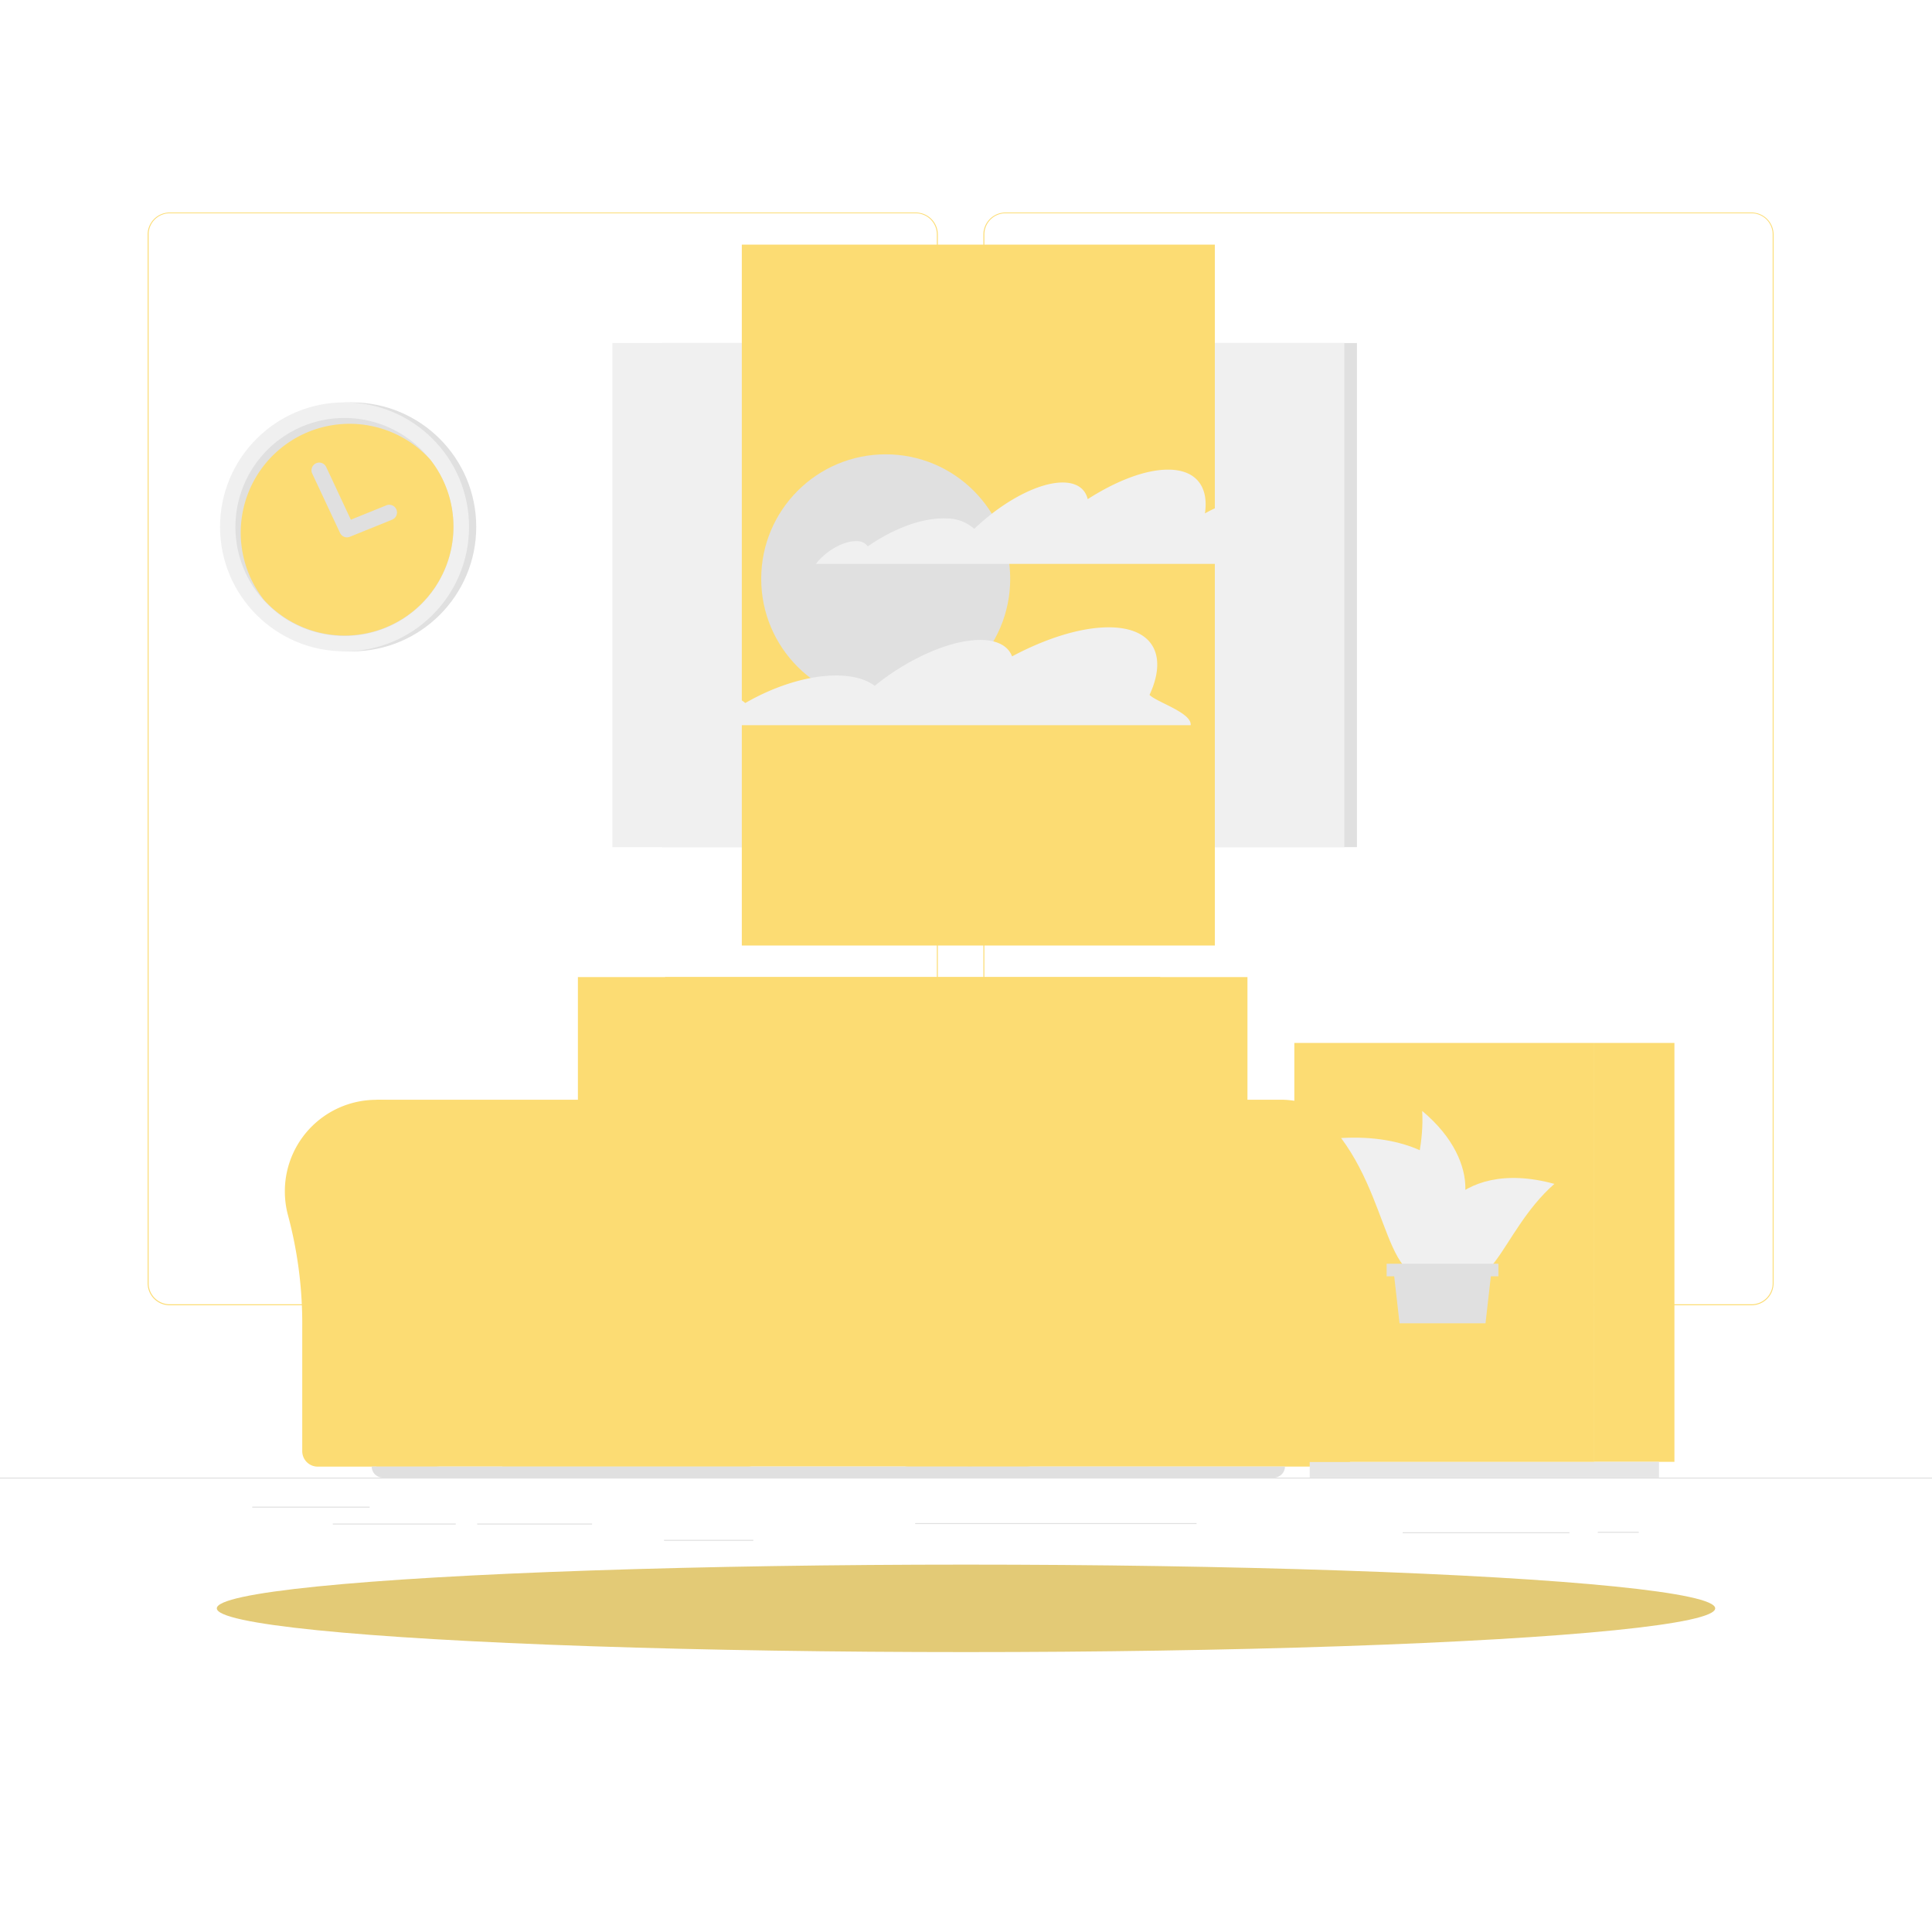 <svg xmlns="http://www.w3.org/2000/svg" xmlns:xlink="http://www.w3.org/1999/xlink"
    xmlns:svgjs="http://svgjs.com/svgjs" class="animated" id="freepik_stories-image-folder"
    viewBox="0 0 500 500" version="1.1">
    <style>svg#freepik_stories-image-folder:not(.animated) .animable {opacity:
        0;}svg#freepik_stories-image-folder.animated #freepik--background-complete--inject-99
        {animation: 1s 1 forwards ease-in zoomIn;animation-delay:
        0s;}svg#freepik_stories-image-folder.animated #freepik--Shadow--inject-99 {animation: 1s 1
        forwards ease-in slideUp;animation-delay: 0s;}svg#freepik_stories-image-folder.animated
        #freepik--Character--inject-99 {animation: 1s 1 forwards ease-in slideLeft,1.5s Infinite
        linear floating;animation-delay: 0.1s,1.1s;opacity: 0} @keyframes zoomIn { 0% { opacity: 0;
        transform: scale(0.5); } 100% { opacity: 1; transform: scale(1); } } @keyframes slideUp { 0%
        { opacity: 0; transform: translateY(30px); } 100% { opacity: 1; transform: inherit; } }
        @keyframes slideLeft { 0% { opacity: 0; transform: translateX(-30px); } 100% { opacity: 1;
        transform: translateX(0); } } @keyframes floating { 0% { opacity: 1; transform:
        translateY(0px); } 50% { transform: translateY(-10px); } 100% { opacity: 1; transform:
        translateY(0px); } } </style>
    <g id="freepik--background-complete--inject-99" class="animable animator-active"
        style="transform-origin: 250px 226.88px;">
        <rect y="382.4" width="500" height="0.25"
            style="fill: rgb(224, 224, 224); transform-origin: 250px 382.525px;" id="el0k5op84mh9em"
            class="animable" />
        <rect x="413.5" y="396.43" width="10.61" height="0.25"
            style="fill: rgb(224, 224, 224); transform-origin: 418.805px 396.555px;"
            id="el5srblmetr55" class="animable" />
        <rect x="363.01" y="396.55" width="43.15" height="0.25"
            style="fill: rgb(224, 224, 224); transform-origin: 384.585px 396.675px;"
            id="eld21kd96woub" class="animable" />
        <rect x="236.85" y="394.17" width="72.82" height="0.25"
            style="fill: rgb(224, 224, 224); transform-origin: 273.26px 394.295px;"
            id="el6a01mecdrdt" class="animable" />
        <rect x="171.85" y="398.51" width="23.11" height="0.25"
            style="fill: rgb(224, 224, 224); transform-origin: 183.405px 398.635px;"
            id="el3r27i8d74o2" class="animable" />
        <rect x="86.13" y="394.29" width="31.82" height="0.25"
            style="fill: rgb(224, 224, 224); transform-origin: 102.04px 394.415px;"
            id="el4zc7rfochib" class="animable" />
        <rect x="123.5" y="394.29" width="29.74" height="0.25"
            style="fill: rgb(224, 224, 224); transform-origin: 138.37px 394.415px;"
            id="el6lm5qwrfzca" class="animable" />
        <rect x="65.29" y="389.92" width="30.37" height="0.25"
            style="fill: rgb(224, 224, 224); transform-origin: 80.475px 390.045px;"
            id="eli13i44mbogk" class="animable" />
        <path
            d="M237,337.8H43.91a5.71,5.71,0,0,1-5.7-5.71V60.66A5.71,5.71,0,0,1,43.91,55H237a5.71,5.71,0,0,1,5.71,5.71V332.09A5.71,5.71,0,0,1,237,337.8ZM43.91,55.2a5.46,5.46,0,0,0-5.45,5.46V332.09a5.46,5.46,0,0,0,5.45,5.46H237a5.47,5.47,0,0,0,5.46-5.46V60.66A5.47,5.47,0,0,0,237,55.2Z"
            style="fill: rgb(252, 220, 115);transform-origin: 140.46px 196.4px;" id="ellw5c3m4tpo"
            class="animable" />
        <path
            d="M453.31,337.8H260.21a5.72,5.72,0,0,1-5.71-5.71V60.66A5.72,5.72,0,0,1,260.21,55h193.1A5.71,5.71,0,0,1,459,60.66V332.09A5.71,5.71,0,0,1,453.31,337.8ZM260.21,55.2a5.47,5.47,0,0,0-5.46,5.46V332.09a5.47,5.47,0,0,0,5.46,5.46h193.1a5.47,5.47,0,0,0,5.46-5.46V60.66a5.47,5.47,0,0,0-5.46-5.46Z"
            style="fill: rgb(252, 220, 115);transform-origin: 356.75px 196.4px;" id="elujqxvvkwux"
            class="animable" />
        <path
            d="M178.33,284.61h0c.55,0,1.1,0,1.66.05a23.68,23.68,0,0,1,21.2,29.77,118.6,118.6,0,0,0-3.71,30.84v30.28a4,4,0,0,1-4,4H97.39V284.61Z"
            style="fill: rgb(252, 220, 115);transform-origin: 149.696px 332.08px;"
            id="elimixvrpvlwh" class="animable" />
        <path
            d="M73.72,308.28a23.67,23.67,0,1,1,46.53,6.16,118.6,118.6,0,0,0-3.71,30.84v30.28a4,4,0,0,1-4,4H82.22a4,4,0,0,1-4-4V343.5a108.19,108.19,0,0,0-3.66-28.89A23.65,23.65,0,0,1,73.72,308.28Z"
            style="fill: rgb(252, 220, 115);transform-origin: 97.39px 332.095px;"
            id="el8opcd3dqt28" class="animable" />
        <g id="eld1uikhckse5">
            <rect x="130.01" y="321.9" width="121.53" height="57.63"
                style="fill: rgb(252, 220, 115);transform-origin: 190.775px 350.715px;transform: rotate(180deg);"
                class="animable" />
        </g>
        <g id="elul9f382soyq">
            <path
                d="M172.11,252.86H322.84a0,0,0,0,1,0,0V317a17.92,17.92,0,0,1-17.92,17.92H190A17.92,17.92,0,0,1,172.11,317V252.86A0,0,0,0,1,172.11,252.86Z"
                style="fill: rgb(252, 220, 115);transform-origin: 247.475px 293.89px;transform: rotate(180deg);"
                class="animable" />
        </g>
        <g id="eluog8ok2llsa">
            <path
                d="M149.56,252.86H300.28a0,0,0,0,1,0,0v65a17.05,17.05,0,0,1-17.05,17.05H166.61a17.05,17.05,0,0,1-17.05-17.05v-65A0,0,0,0,1,149.56,252.86Z"
                style="fill: rgb(252, 220, 115);transform-origin: 224.92px 293.885px;transform: rotate(180deg);"
                class="animable" />
        </g>
        <g id="elfxdx0woq3x6">
            <path
                d="M127.47,316.64H242.24a5.2,5.2,0,0,1,5.2,5.2v13.07a5.2,5.2,0,0,1-5.2,5.2H127.47a1.55,1.55,0,0,1-1.55-1.55V318.19A1.55,1.55,0,0,1,127.47,316.64Z"
                style="fill: rgb(252, 220, 115);transform-origin: 186.68px 328.375px;transform: rotate(180deg);"
                class="animable" />
        </g>
        <path
            d="M331.34,284.61h0c.55,0,1.11,0,1.67.05a23.68,23.68,0,0,1,21.2,29.77,118.18,118.18,0,0,0-3.72,30.84v30.28a4,4,0,0,1-4,4H250.41V284.61Z"
            style="fill: rgb(252, 220, 115);transform-origin: 302.716px 332.08px;"
            id="elfbtsz6whjef" class="animable" />
        <path
            d="M226.73,308.28a23.68,23.68,0,0,1,47.3-1.54,23.92,23.92,0,0,1-.76,7.7,118.6,118.6,0,0,0-3.71,30.84v30.28a4,4,0,0,1-4,4H235.23a4,4,0,0,1-4-4V343.5a107.8,107.8,0,0,0-3.67-28.89A23.65,23.65,0,0,1,226.73,308.28Z"
            style="fill: rgb(252, 220, 115);transform-origin: 250.404px 332.149px;"
            id="elzplss61rdi" class="animable" />
        <path d="M99.08,382.41H329.65a2.88,2.88,0,0,0,2.89-2.88H96.2A2.88,2.88,0,0,0,99.08,382.41Z"
            style="fill: rgb(224, 224, 224); transform-origin: 214.37px 380.97px;"
            id="el6422t77tjw8" class="animable" />
        <g id="elvksdx22s4ro">
            <rect x="412.6" y="269.91" width="20.74" height="108.41"
                style="fill: rgb(252, 220, 115);transform-origin: 422.97px 324.115px;transform: rotate(180deg);"
                class="animable" />
        </g>
        <g id="el83w8v0m4abh">
            <rect x="338.95" y="378.32" width="90.4" height="4.07"
                style="fill: rgb(230, 230, 230); transform-origin: 384.15px 380.355px; transform: rotate(180deg);"
                class="animable" />
        </g>
        <rect x="334.97" y="269.91" width="77.62" height="108.41"
            style="fill: rgb(252, 220, 115);transform-origin: 373.78px 324.115px;" id="eld7mjjfy6s1"
            class="animable" />
        <rect x="337.91" y="273.48" width="71.74" height="68.98"
            style="fill: rgb(252, 220, 115);transform-origin: 373.78px 307.97px;" id="elvenaufjzvj"
            class="animable" />
        <rect x="337.91" y="345.39" width="71.74" height="24.86"
            style="fill: rgb(252, 220, 115);transform-origin: 373.78px 357.82px;" id="elvdrah0fahbr"
            class="animable" />
        <rect x="337.91" y="273.48" width="15.13" height="68.98"
            style="fill: rgb(252, 220, 115);transform-origin: 345.475px 307.97px;" id="elmm94cc7nuz"
            class="animable" />
        <rect x="337.91" y="345.39" width="15.13" height="24.86"
            style="fill: rgb(252, 220, 115);transform-origin: 345.475px 357.82px;"
            id="el0qx3n7ofejte" class="animable" />
        <g id="eltxvx9l5n82">
            <rect x="171.34" y="88.78" width="179.84" height="130.46"
                style="fill: rgb(224, 224, 224); transform-origin: 261.26px 154.01px; transform: rotate(180deg);"
                class="animable" />
        </g>
        <g id="ele7a13bcralo">
            <rect x="158.48" y="88.78" width="189.43" height="130.46"
                style="fill: rgb(240, 240, 240); transform-origin: 253.195px 154.01px; transform: rotate(180deg);"
                class="animable" />
        </g>
        <g id="eli3fs9idqp8q">
            <rect x="191.98" y="63.31" width="122.42" height="181.39"
                style="fill: rgb(252, 220, 115);transform-origin: 253.19px 154.005px;transform: rotate(90deg);"
                class="animable" />
        </g>
        <g id="el2qlxj6qgq58">
            <circle cx="229.22" cy="149.8" r="32.22"
                style="fill: rgb(224, 224, 224); transform-origin: 229.22px 149.8px; transform: rotate(-80.87deg);"
                class="animable" />
        </g>
        <path
            d="M176.21,187c2.93-3.7,8.81-6.55,13.16-6.37a4.84,4.84,0,0,1,3.5,1.32c7.94-4.6,17.08-7.42,24.63-7.11,3.84.15,6.82,1.1,8.88,2.65,8.53-6.94,19.4-11.87,27.29-11.87,4.48,0,7.26,1.6,8.25,4.25,8.75-4.66,17.74-7.52,25-7.52,11.56,0,15.31,7.27,10.58,17.49,1.9,1.93,11,4.62,10.64,7.84H175.71C175.87,187.43,176,187.2,176.21,187Z"
            style="fill: rgb(240, 240, 240); transform-origin: 241.93px 175.015px;"
            id="elgbd7yafk0gh" class="animable" />
        <path
            d="M221.8,140.06a3.28,3.28,0,0,1,2.78,1.34c6.74-4.67,14.34-7.54,20.46-7.22a10.58,10.58,0,0,1,7.09,2.69h0c7.32-7,16.46-12,22.88-12,3.66,0,5.84,1.62,6.49,4.31,7.39-4.73,14.87-7.64,20.79-7.64,7.32,0,10.56,4.47,9.55,11.33,3.53-2,7-3.17,9.82-3.17,3.91,0,5.75,2.25,5.43,5.79.34,0,.68,0,1,.05,6,.59,8.26,5.16,5.39,10.39H211.16C213.84,142.46,218.45,139.89,221.8,140.06Z"
            style="fill: rgb(240, 240, 240); transform-origin: 272.938px 133.735px;"
            id="elqxn1ipt5fsn" class="animable" />
        <g id="elp4d68cp1u09">
            <circle cx="91.03" cy="136.35" r="32.22"
                style="fill: rgb(224, 224, 224); transform-origin: 91.03px 136.35px; transform: rotate(-81.3deg);"
                class="animable" />
        </g>
        <g id="el4y8cd1qxdmq">
            <circle cx="89.17" cy="136.35" r="32.22"
                style="fill: rgb(240, 240, 240); transform-origin: 89.17px 136.35px; transform: rotate(-80.87deg);"
                class="animable" />
        </g>
        <path d="M117.35,136.34a28.21,28.21,0,1,1-6.11-17.49l.08.09A28,28,0,0,1,117.35,136.34Z"
            style="fill: rgb(224, 224, 224); transform-origin: 89.14px 136.383px;" id="eli3111g7meo"
            class="animable" />
        <path
            d="M117.35,136.34a28.18,28.18,0,0,1-49,18.95,28.17,28.17,0,0,1,42.92-36.44l.08.09A28,28,0,0,1,117.35,136.34Z"
            style="fill: rgb(252, 220, 115); transform-origin: 89.826px 137.08px;"
            id="elwwn7hi92fv" class="animable" />
        <path
            d="M89.79,139.07A2,2,0,0,1,88,137.92L80.82,122.6a2,2,0,1,1,3.62-1.7l6.36,13.6,9.19-3.72a2,2,0,0,1,1.5,3.71l-10.95,4.43A2,2,0,0,1,89.79,139.07Z"
            style="fill: rgb(224, 224, 224); transform-origin: 91.677px 129.393px;"
            id="el68yea1vl98x" class="animable" />
        <path d="M372.46,316.45c7.46,1,12.08-15.2-4.4-28.94C369,303.42,359.44,314.65,372.46,316.45Z"
            style="fill: rgb(240, 240, 240); transform-origin: 372.395px 302.002px;"
            id="elboemfpkcok" class="animable" />
        <path
            d="M377.16,326.7c10.83-7.59,3.42-34.1-30.08-32.18C361.57,314,358.29,339.93,377.16,326.7Z"
            style="fill: rgb(240, 240, 240); transform-origin: 364.437px 312.367px;"
            id="el3w2lmjq6qoa" class="animable" />
        <path
            d="M373.34,326.52c-7.19-7.75,3.05-27.25,28.93-20.13C387.66,319.23,385.89,340,373.34,326.52Z"
            style="fill: rgb(240, 240, 240); transform-origin: 386.685px 317.876px;"
            id="els9lurlaju4b" class="animable" />
        <polygon points="362.2 342.46 384.45 342.46 386.13 327.67 360.52 327.67 362.2 342.46"
            style="fill: rgb(224, 224, 224); transform-origin: 373.325px 335.065px;"
            id="el5peamot5q3u" class="animable" />
        <g id="elbzh18k42vg">
            <rect x="358.86" y="327.05" width="28.92" height="3.26"
                style="fill: rgb(224, 224, 224); transform-origin: 373.32px 328.68px; transform: rotate(180deg);"
                class="animable" />
        </g>
    </g>
    <g id="freepik--Shadow--inject-99" class="animable" style="transform-origin: 250px 416.24px;">
        <ellipse cx="250" cy="416.24" rx="193.89" ry="11.32"
            style="/* fill: rgb(245, 245, 245); */fill: rgb(227, 202, 118);transform-origin: 250px 416.24px;"
            id="elrrx6k2zm1n" class="animable" />
    </g>
    <g id="freepik--Character--inject-99" class="animable"
        style="transform-origin: 242.027px 260.247px;">
        <g id="el3jqhmerjoxu">
            <rect x="384.32" y="390.06" width="7.68" height="17.09"
                style="fill: rgb(228, 137, 123); transform-origin: 388.16px 398.605px; transform: rotate(-21.161deg);"
                class="animable" />
        </g>
        <polygon points="419.55 408.55 412.02 408.55 409.25 391.12 416.78 391.12 419.55 408.55"
            style="fill: rgb(228, 137, 123); transform-origin: 414.4px 399.835px;" id="ellwop3md62t"
            class="animable" />
        <path
            d="M411.53,407.68H420a.61.61,0,0,1,.61.51l1.1,6.7a1.17,1.17,0,0,1-1.18,1.33c-2.95-.05-4.38-.22-8.1-.22-2.29,0-9.2.24-12.36.24s-3.39-3.13-2.08-3.41c5.87-1.27,10.35-3,12.3-4.69A2,2,0,0,1,411.53,407.68Z"
            style="fill: rgb(38, 50, 56); transform-origin: 409.48px 411.96px;" id="elbt0s89p492"
            class="animable" />
        <path
            d="M386.47,405l8-2.33a.61.61,0,0,1,.74.31l3,6a1.14,1.14,0,0,1-.75,1.59c-2.9.79-4.86,1.29-8.49,2.35-2.52.73-5.07,1.92-7.56,2.71-1.71.55-5.75.57-7.84.57-3.09,0-3.78-3.26-2.46-3.41,3.35-.38,3.81-.2,5.66-1.13a25.82,25.82,0,0,0,8.07-5.58A3.83,3.83,0,0,1,386.47,405Z"
            style="fill: rgb(38, 50, 56); transform-origin: 384.396px 409.419px;" id="el1jcov1v06vz"
            class="animable" />
        <path
            d="M375.3,164.77c-.62,1.57-1.21,2.94-1.88,4.38s-1.34,2.82-2.05,4.21a85.08,85.08,0,0,1-4.77,8.2,48.22,48.22,0,0,1-6.28,7.81,24,24,0,0,1-4.46,3.55A13.86,13.86,0,0,1,349.1,195a10.44,10.44,0,0,1-2-.14,14,14,0,0,1-1.71-.39,19.19,19.19,0,0,1-2.78-1.09,36.48,36.48,0,0,1-4.43-2.63,72.26,72.26,0,0,1-7.4-5.9,126.6,126.6,0,0,1-12.66-13.25L322,167.7c4.59,3.62,9.3,7.24,14,10.54a83.93,83.93,0,0,0,7.1,4.52,25.61,25.61,0,0,0,3.43,1.63,4.44,4.44,0,0,0,2.09.47,4.81,4.81,0,0,0,1.58-.81,15.77,15.77,0,0,0,2.38-2.17,43.48,43.48,0,0,0,4.6-6.34c1.44-2.34,2.79-4.81,4.07-7.33.64-1.26,1.26-2.54,1.86-3.82s1.21-2.63,1.72-3.81Z"
            style="fill: rgb(228, 137, 123); transform-origin: 346.71px 177.792px;"
            id="el0htvxm2r5wkw" class="animable" />
        <path d="M323.07,170.11,322,164.18l-7.63,4.68s2.41,3.74,4.95,3.8Z"
            style="fill: rgb(228, 137, 123); transform-origin: 318.72px 168.42px;"
            id="el3q3l8d16ygr" class="animable" />
        <polygon points="318.44 160.61 312.48 164.66 314.36 168.86 321.99 164.18 318.44 160.61"
            style="fill: rgb(228, 137, 123); transform-origin: 317.235px 164.735px;"
            id="eljai3or8o52f" class="animable" />
        <path
            d="M378.8,157.11c1.84,6.84-8.18,20.58-8.18,20.58l-13.16-7.38s2.45-5.65,5.46-11.4C367.77,149.62,376.69,149.31,378.8,157.11Z"
            style="fill: rgb(255, 193, 0); transform-origin: 368.243px 164.633px;"
            id="elwc41pip1z8h" class="animable" />
        <g id="elujm3vnjg0p">
            <path
                d="M378.8,157.11c1.84,6.84-8.18,20.58-8.18,20.58l-13.16-7.38s2.45-5.65,5.46-11.4C367.77,149.62,376.69,149.31,378.8,157.11Z"
                style="fill: rgb(250, 250, 250); opacity: 0.6; transform-origin: 368.243px 164.633px;"
                class="animable" />
        </g>
        <path d="M362.71,173.24l5.17,2.9.9-15.86C365.78,162.59,363.65,169.55,362.71,173.24Z"
            style="fill: rgb(255, 193, 0); transform-origin: 365.745px 168.21px;" id="el5ogyhwhaom7"
            class="animable" />
        <g id="el9bmdsnzax4">
            <path d="M362.71,173.24l5.17,2.9.9-15.86C365.78,162.59,363.65,169.55,362.71,173.24Z"
                style="fill: rgb(250, 250, 250); opacity: 0.3; transform-origin: 365.745px 168.21px;"
                class="animable" />
        </g>
        <g id="elvpgm2plesar">
            <rect x="382.83" y="390.34" width="7.68" height="8.81"
                style="fill: rgb(206, 111, 100); transform-origin: 386.67px 394.745px; transform: rotate(-21.11deg);"
                class="animable" />
        </g>
        <polygon points="416.79 391.12 409.25 391.12 410.68 400.11 418.21 400.11 416.79 391.12"
            style="fill: rgb(206, 111, 100); transform-origin: 413.73px 395.615px;"
            id="el41q35r69qw8" class="animable" />
        <path
            d="M412.36,151.57c-7.67,29.13-5.55,59.29-6.19,65.47H365.9c-6-42.34,4.26-65.08,4.26-65.08s3.2-.86,7.32-1.53l1.15-.17c1.05-.15,2.13-.29,3.23-.39a148.06,148.06,0,0,1,17.12,0c.89,0,1.79.11,2.67.18l1.05.1C407.89,150.66,412.36,151.57,412.36,151.57Z"
            style="fill: rgb(255, 193, 0); transform-origin: 388.189px 183.331px;"
            id="elm4n0y2mue9c" class="animable" />
        <g id="elts1k3m63eq">
            <path
                d="M412.36,151.57c-7.67,29.13-5.55,59.29-6.19,65.47H365.9c-6-42.34,4.26-65.08,4.26-65.08s3.2-.86,7.32-1.53l1.15-.17c1.05-.15,2.13-.29,3.23-.39a148.06,148.06,0,0,1,17.12,0c.89,0,1.79.11,2.67.18l1.05.1C407.89,150.66,412.36,151.57,412.36,151.57Z"
                style="fill: rgb(250, 250, 250); opacity: 0.6; transform-origin: 388.189px 183.331px;"
                class="animable" />
        </g>
        <path
            d="M364.62,205.58q.21,2.71.53,5.56l30-9.72a21.49,21.49,0,0,0,11.52-8.35c.11-2.67.26-5.48.49-8.41.1-1.43.23-2.89.36-4.37s.31-3.11.49-4.69Z"
            style="fill: rgb(255, 193, 0); transform-origin: 386.315px 193.37px;" id="el67ge3w5f8cv"
            class="animable" />
        <g id="elr8o149ae0bo">
            <path
                d="M364.62,205.58q.21,2.71.53,5.56l30-9.72a21.49,21.49,0,0,0,11.52-8.35c.11-2.67.26-5.48.49-8.41.1-1.43.23-2.89.36-4.37s.31-3.11.49-4.69Z"
                style="fill: rgb(250, 250, 250); opacity: 0.3; transform-origin: 386.315px 193.37px;"
                class="animable" />
        </g>
        <path
            d="M401.65,150.05l-.4.86c-.13.29-3.32,7.05-15.05,7.05-1.56,0-6.31,0-7.8-3.32a5.17,5.17,0,0,1,.23-4.38l-1.15.17a5.91,5.91,0,0,0,0,4.62c1.75,3.91,7,3.91,8.71,3.91,12.36,0,15.82-7.33,16-7.64l.53-1.17Z"
            style="fill: rgb(250, 250, 250); transform-origin: 389.865px 154.505px;"
            id="elhcvr4j0bcth" class="animable" />
        <path
            d="M398.41,130.59c-1.4,5.51-3.07,15.6.57,19.28,0,0-2.54,5.59-12.78,5.59-9.35,0-4.34-5.59-4.34-5.59,6.23-1.47,6.34-6,5.52-10.3Z"
            style="fill: rgb(228, 137, 123); transform-origin: 389.75px 143.025px;"
            id="el0gcwgfx8m4ns" class="animable" />
        <path
            d="M393.91,134.25l-6.53,5.31a16.67,16.67,0,0,1,.35,3c1.91,1.9,5.74-2.91,6.14-5.37A8.27,8.27,0,0,0,393.91,134.25Z"
            style="fill: rgb(206, 111, 100); transform-origin: 390.701px 138.622px;"
            id="eljigyt82cp8o" class="animable" />
        <path
            d="M375.61,127.92a6.56,6.56,0,0,0,2.93,4.38c2.08,1.32,4-.35,4.09-2.67.12-2.08-.82-5.28-3.25-5.66A3.34,3.34,0,0,0,375.61,127.92Z"
            style="fill: rgb(206, 111, 100); transform-origin: 379.093px 128.35px;"
            id="el5pw9w2ibfr9" class="animable" />
        <path d="M381.14,113.38c-3.85,1.45-6.19,16.19-1.65,18.7S388.43,110.64,381.14,113.38Z"
            style="fill: rgb(38, 50, 56); transform-origin: 381.01px 122.713px;" id="el46fhmyzh3fr"
            class="animable" />
        <path d="M374.64,118.49c2.84,3,17.32-.6,17.87-5.76S369.27,112.85,374.64,118.49Z"
            style="fill: rgb(38, 50, 56); transform-origin: 383.185px 115.105px;" id="el2mq9p7blcjr"
            class="animable" />
        <path
            d="M398.2,121.65c-.27,7.51-.05,11.9-3.71,16A9.61,9.61,0,0,1,377.77,134c-1.76-6.58-1-17.75,6.18-21.33A9.63,9.63,0,0,1,398.2,121.65Z"
            style="fill: rgb(228, 137, 123); transform-origin: 387.592px 126.321px;"
            id="elcy315iuruic" class="animable" />
        <path
            d="M393.67,106.06c5.31-1.31,6.47.19,6.71,3.82s5.08,2.62,3.45,8.1c-.76,2.59-2.71,2.37-1.52,5.42,1.36,3.51-6.71,7.76-8.61,7.75-3.13,0-2.44-6.52.11-12.45,1.91-4.44-2.85-3.21-8.31-1.55-12.3,3.73-20.45-7-12.82-12.14C376.72,102.28,387.83,107.94,393.67,106.06Z"
            style="fill: rgb(38, 50, 56); transform-origin: 386.943px 117.701px;" id="el4jhenl440lc"
            class="animable" />
        <path
            d="M401.76,129.61a7.68,7.68,0,0,1-4.33,3.5c-2.41.74-3.54-1.38-2.81-3.67.66-2.07,2.72-4.94,5.1-4.67S402.92,127.54,401.76,129.61Z"
            style="fill: rgb(228, 137, 123); transform-origin: 398.341px 129.006px;"
            id="elfm2q7tkmdcn" class="animable" />
        <path
            d="M365.9,217s-6.76,60.49-7.29,83.45c-.55,23.89,22.91,98.4,22.91,98.4l12-5.05s-14-68.07-12-91.52C383.6,276.75,392.37,217,392.37,217Z"
            style="fill: rgb(38, 50, 56); transform-origin: 376.06px 307.925px;" id="el9jn9xegej1"
            class="animable" />
        <path
            d="M382.69,233.65c-5.38,11.18-1.75,33.28,1.17,46.38,1.11-9.24,2.42-19.28,3.67-28.57C387.41,237.17,386.3,226.15,382.69,233.65Z"
            style="fill: rgb(24, 33, 55); transform-origin: 383.728px 255.628px;" id="elsj2zp2bpjnk"
            class="animable" />
        <path d="M393,389.92c.05,0,1.42,3.83,1.42,3.83l-13.84,5.81-2.19-4.05Z"
            style="fill: rgb(255, 193, 0); transform-origin: 386.405px 394.74px;" id="elcjgmh6e143u"
            class="animable" />
        <g id="elwx3ezcqwpj">
            <path d="M393,389.92c.05,0,1.42,3.83,1.42,3.83l-13.84,5.81-2.19-4.05Z"
                style="fill: rgb(250, 250, 250); opacity: 0.6; transform-origin: 386.405px 394.74px;"
                class="animable" />
        </g>
        <path
            d="M380.18,217s5.17,57.53,8.6,79.09c3.75,23.61,18.49,102.24,18.49,102.24h13.8s-8.27-76.73-9.83-100.1c-1.69-25.37-5.07-81.23-5.07-81.23Z"
            style="fill: rgb(38, 50, 56); transform-origin: 400.625px 307.665px;" id="elox9758hv5c"
            class="animable" />
        <path d="M421.28,394.2c.05,0,.46,4.43.46,4.43H406.58l-1.08-5Z"
            style="fill: rgb(255, 193, 0); transform-origin: 413.62px 396.13px;" id="elporsr1p3h3"
            class="animable" />
        <g id="ellil35onj76d">
            <path d="M421.28,394.2c.05,0,.46,4.43.46,4.43H406.58l-1.08-5Z"
                style="fill: rgb(250, 250, 250); opacity: 0.6; transform-origin: 413.62px 396.13px;"
                class="animable" />
        </g>
        <path
            d="M416,390.22a.12.12,0,0,1-.12-.12c-.08-.69-7.53-70-8.93-91-1.52-22.79-4.58-73.31-4.61-73.82a.13.13,0,0,1,.12-.14h0a.13.13,0,0,1,.13.12c0,.51,3.09,51,4.61,73.82,1.4,21,8.85,90.26,8.93,91a.12.12,0,0,1-.11.14Z"
            style="fill: rgb(255, 193, 0); transform-origin: 409.236px 307.68px;" id="el41stczkx6bw"
            class="animable" />
        <g id="el0ozxn3epwkkh">
            <path
                d="M416,390.22a.12.12,0,0,1-.12-.12c-.08-.69-7.53-70-8.93-91-1.52-22.79-4.58-73.31-4.61-73.82a.13.13,0,0,1,.12-.14h0a.13.13,0,0,1,.13.12c0,.51,3.09,51,4.61,73.82,1.4,21,8.85,90.26,8.93,91a.12.12,0,0,1-.11.14Z"
                style="opacity: 0.5; transform-origin: 409.236px 307.68px;" class="animable" />
        </g>
        <path
            d="M387,124.68c0,.61-.29,1.13-.69,1.16s-.73-.43-.74-1,.29-1.13.69-1.16S387,124.07,387,124.68Z"
            style="fill: rgb(38, 50, 56); transform-origin: 386.285px 124.76px;" id="elju3u59sk1id"
            class="animable" />
        <path
            d="M380.14,125.25c0,.61-.29,1.13-.69,1.16s-.73-.43-.74-1,.29-1.13.69-1.16S380.12,124.64,380.14,125.25Z"
            style="fill: rgb(38, 50, 56); transform-origin: 379.425px 125.33px;" id="elyml02dq2x0s"
            class="animable" />
        <path d="M382.32,125.37a23.53,23.53,0,0,1-2.76,5.45c1.09.91,2.9.3,2.9.3Z"
            style="fill: rgb(222, 87, 83); transform-origin: 381.01px 128.345px;" id="ely6bxilqu5pq"
            class="animable" />
        <path
            d="M383.18,133.62a.18.18,0,0,1-.18-.17.19.19,0,0,1,.18-.19,5.14,5.14,0,0,0,3.86-2.21.17.17,0,1,1,.3.17A5.45,5.45,0,0,1,383.18,133.62Z"
            style="fill: rgb(38, 50, 56); transform-origin: 385.181px 132.291px;" id="elnckmf01gb9"
            class="animable" />
        <path
            d="M389.14,120.8a.36.36,0,0,1-.29-.13,2.83,2.83,0,0,0-2.32-1.09.34.34,0,0,1-.38-.31.38.38,0,0,1,.34-.39,3.53,3.53,0,0,1,2.94,1.35.34.34,0,0,1-.07.49A.37.37,0,0,1,389.14,120.8Z"
            style="fill: rgb(38, 50, 56); transform-origin: 387.827px 119.838px;" id="elok0nshhx2n"
            class="animable" />
        <path
            d="M377.17,121.83a.37.37,0,0,1-.14-.07.35.35,0,0,1,0-.5,3.68,3.68,0,0,1,3-1.49.33.33,0,0,1,.31.38.39.39,0,0,1-.4.33h0a3,3,0,0,0-2.34,1.21A.39.39,0,0,1,377.17,121.83Z"
            style="fill: rgb(38, 50, 56); transform-origin: 378.634px 120.809px;" id="elt8xl9ab23hl"
            class="animable" />
        <path
            d="M416.23,161.41l-10.41-2.77s-10.2,25.11-13.8,26.75c-4.9,2.23-17.32,10-22.59,13.67-.3,1.24-.07,4.56.6,5.46,9-1.63,26.23-8.26,29.83-11.64C408.06,185.2,416.23,161.41,416.23,161.41Z"
            style="fill: rgb(228, 137, 123); transform-origin: 392.765px 181.58px;"
            id="elj8c4shf06vh" class="animable" />
        <path
            d="M418.94,158.54c2.75,8.86-8,21-8,21l-14.85-6.06a151.72,151.72,0,0,1,6.07-15.08C406.73,148.57,416.16,149.59,418.94,158.54Z"
            style="fill: rgb(255, 193, 0); transform-origin: 407.74px 165.48px;" id="elxlbaf59qf3"
            class="animable" />
        <g id="el11f96gfvvok">
            <path
                d="M418.94,158.54c2.75,8.86-8,21-8,21l-14.85-6.06a151.72,151.72,0,0,1,6.07-15.08C406.73,148.57,416.16,149.59,418.94,158.54Z"
                style="fill: rgb(250, 250, 250); opacity: 0.6; transform-origin: 407.74px 165.48px;"
                class="animable" />
        </g>
        <path
            d="M409,409a2.15,2.15,0,0,1-1.43-.38,1,1,0,0,1-.31-.94.61.61,0,0,1,.33-.51c.85-.42,3.2,1.07,3.46,1.24a.18.18,0,0,1,.08.18.19.19,0,0,1-.15.14A8.85,8.85,0,0,1,409,409Zm-1-1.55a.53.53,0,0,0-.23,0,.25.25,0,0,0-.13.21.71.71,0,0,0,.2.65,3.63,3.63,0,0,0,2.67.13A6.76,6.76,0,0,0,407.94,407.44Z"
            style="fill: rgb(255, 193, 0); transform-origin: 409.186px 408.052px;"
            id="elzd344dimnrn" class="animable" />
        <path
            d="M410.91,408.73l-.08,0c-.76-.43-2.17-2.08-2-2.92a.63.63,0,0,1,.6-.46.88.88,0,0,1,.74.23c.84.71.89,2.88.89,3a.19.19,0,0,1-.19.19Zm-1.34-3.05h-.08c-.23,0-.26.14-.27.18-.13.5.76,1.74,1.5,2.33a4.11,4.11,0,0,0-.75-2.36A.6.6,0,0,0,409.57,405.68Z"
            style="fill: rgb(255, 193, 0); transform-origin: 409.938px 407.055px;"
            id="elh9hjr1lo6kf" class="animable" />
        <path
            d="M382.41,407.75a2.84,2.84,0,0,1-1.88,0A.93.93,0,0,1,380,407a.62.62,0,0,1,.2-.53c.81-.71,4.07.06,4.44.15a.18.18,0,0,1,.13.15.19.19,0,0,1-.11.18A13.47,13.47,0,0,1,382.41,407.75Zm-1.62-1.19a.73.73,0,0,0-.32.14.24.24,0,0,0-.07.22.58.58,0,0,0,.31.5c.53.29,1.77.06,3.35-.6A9.51,9.51,0,0,0,380.79,406.56Z"
            style="fill: rgb(255, 193, 0); transform-origin: 382.383px 407.041px;"
            id="ela7aw953oy9b" class="animable" />
        <path
            d="M384.66,406.93h-.07c-1-.18-3-1.33-3.06-2.19,0-.2.09-.48.56-.65a1.32,1.32,0,0,1,1,.06c1.09.54,1.66,2.46,1.68,2.54a.2.2,0,0,1,0,.18A.14.14,0,0,1,384.66,406.93Zm-2.36-2.52-.11,0c-.31.11-.3.24-.3.28,0,.51,1.45,1.46,2.46,1.78a3.85,3.85,0,0,0-1.4-2A.88.88,0,0,0,382.3,404.41Z"
            style="fill: rgb(255, 193, 0); transform-origin: 383.161px 405.475px;"
            id="elzt700fufwwd" class="animable" />
        <path
            d="M290,211.44h0a12.76,12.76,0,0,1,11.72-8.53H403a9.58,9.58,0,0,1,9.7,11L390.19,405.24a12.72,12.72,0,0,1-12.29,11h-254a9.57,9.57,0,0,1-9.7-11l19.18-162.87a12.72,12.72,0,0,1,12.29-11h117C274.59,231.37,285.94,223.11,290,211.44Z"
            style="fill: rgb(255, 193, 0); transform-origin: 263.449px 309.575px;"
            id="elluhf9ew7rvj" class="animable" />
        <g id="elnceut3dqs4n">
            <path
                d="M290,211.44h0a12.76,12.76,0,0,1,11.72-8.53H403a9.58,9.58,0,0,1,9.7,11L390.19,405.24a12.72,12.72,0,0,1-12.29,11h-254a9.57,9.57,0,0,1-9.7-11l19.18-162.87a12.72,12.72,0,0,1,12.29-11h117C274.59,231.37,285.94,223.11,290,211.44Z"
                style="fill: rgb(250, 250, 250); opacity: 0.1; transform-origin: 263.449px 309.575px;"
                class="animable" />
        </g>
        <g id="el8apmn2a4r45">
            <rect x="92.83" y="160.23" width="166.76" height="157.84"
                style="fill: rgb(255, 193, 0); transform-origin: 176.21px 239.15px; transform: rotate(-34.89deg);"
                class="animable" />
        </g>
        <g id="elih2ps7ac68c">
            <rect x="92.83" y="160.23" width="166.76" height="157.84"
                style="fill: rgb(250, 250, 250); opacity: 0.8; transform-origin: 176.21px 239.15px; transform: rotate(-34.89deg);"
                class="animable" />
        </g>
        <g id="elwn1s2dbmkoa">
            <rect x="92.47" y="162.25" width="166.76" height="157.84"
                style="fill: rgb(250, 250, 250); transform-origin: 175.85px 241.17px; transform: rotate(-34.89deg);"
                class="animable" />
        </g>
        <g id="el8rv86fu1aqt">
            <rect x="97.54" y="176.83" width="142.7" height="108.72"
                style="fill: rgb(255, 193, 0); transform-origin: 168.89px 231.19px; transform: rotate(-34.89deg);"
                class="animable" />
        </g>
        <g id="eliriwarbc73">
            <rect x="97.54" y="176.83" width="142.7" height="108.72"
                style="fill: rgb(250, 250, 250); opacity: 0.8; transform-origin: 168.89px 231.19px; transform: rotate(-34.89deg);"
                class="animable" />
        </g>
        <path d="M151.5,222.56a20,20,0,1,1-27.8-5A20,20,0,0,1,151.5,222.56Z"
            style="fill: rgb(255, 193, 0); transform-origin: 135.093px 233.998px;"
            id="elfao33hykb15" class="animable" />
        <g id="elu9yh2k6vu7n">
            <path d="M151.5,222.56a20,20,0,1,1-27.8-5A20,20,0,0,1,151.5,222.56Z"
                style="fill: rgb(250, 250, 250); opacity: 0.1; transform-origin: 135.093px 233.998px;"
                class="animable" />
        </g>
        <path
            d="M226.16,213.75A29,29,0,0,0,203,205.42h0c-.13-.18-.23-.38-.36-.57a29,29,0,0,0-51.92,23.86,18,18,0,0,0-2.51,1.44,17.36,17.36,0,0,0-7,18.18,19.62,19.62,0,0,0-9.3,7.59,21.12,21.12,0,0,0-.23,23.17,20.76,20.76,0,0,0,29.16,5.52h0l33.65-23.47,30.83-21.5a15.79,15.79,0,0,0,4.25-21.77l-.09-.14A28.63,28.63,0,0,0,226.16,213.75Z"
            style="fill: rgb(255, 193, 0); transform-origin: 180.268px 240.323px;" id="elsedzjkrq4o"
            class="animable" />
        <g id="el2fojs2ct1vs">
            <path
                d="M226.16,213.75A29,29,0,0,0,203,205.42h0c-.13-.18-.23-.38-.36-.57a29,29,0,0,0-51.92,23.86,18,18,0,0,0-2.51,1.44,17.36,17.36,0,0,0-7,18.18,19.62,19.62,0,0,0-9.3,7.59,21.12,21.12,0,0,0-.23,23.17,20.76,20.76,0,0,0,29.16,5.52h0l33.65-23.47,30.83-21.5a15.79,15.79,0,0,0,4.25-21.77l-.09-.14A28.63,28.63,0,0,0,226.16,213.75Z"
                style="opacity: 0.3; transform-origin: 180.268px 240.323px;" class="animable" />
        </g>
        <g id="elxp9qwya5igb">
            <rect x="93.08" y="182.16" width="166.76" height="157.84"
                style="fill: rgb(255, 193, 0); mix-blend-mode: multiply; transform-origin: 176.46px 261.08px; transform: rotate(-32.81deg);"
                class="animable" />
        </g>
        <g id="elrk7ds5hcujc">
            <rect x="93.08" y="182.16" width="166.76" height="157.84"
                style="fill: rgb(250, 250, 250); opacity: 0.8; transform-origin: 176.46px 261.08px; transform: rotate(-32.81deg);"
                class="animable" />
        </g>
        <g id="elioyl0mptsmp">
            <rect x="92.65" y="184.17" width="166.76" height="157.84"
                style="fill: rgb(250, 250, 250); transform-origin: 176.03px 263.09px; transform: rotate(-32.81deg);"
                class="animable" />
        </g>
        <g id="el5o2k6lwh67">
            <rect x="98.09" y="198.51" width="142.7" height="108.72"
                style="fill: rgb(255, 193, 0); transform-origin: 169.44px 252.87px; transform: rotate(-32.81deg);"
                class="animable" />
        </g>
        <g id="el91zdolic71g">
            <rect x="98.09" y="198.51" width="142.7" height="108.72"
                style="fill: rgb(250, 250, 250); opacity: 0.8; transform-origin: 169.44px 252.87px; transform: rotate(-32.81deg);"
                class="animable" />
        </g>
        <g id="elnrsz3saybel">
            <circle cx="135.59" cy="254.42" r="19.96"
                style="fill: rgb(255, 193, 0); transform-origin: 135.59px 254.42px; transform: rotate(-77.94deg);"
                class="animable" />
        </g>
        <g id="elds8b2abhe8j">
            <circle cx="135.59" cy="254.42" r="19.96"
                style="fill: rgb(250, 250, 250); opacity: 0.1; transform-origin: 135.59px 254.42px; transform: rotate(-77.94deg);"
                class="animable" />
        </g>
        <path
            d="M227.3,237.52a29,29,0,0,0-22.86-9.17h0c-.12-.2-.21-.4-.34-.59a29,29,0,0,0-52.74,22,17,17,0,0,0-2.57,1.34A17.37,17.37,0,0,0,141.15,269a19.52,19.52,0,0,0-9.57,7.24,21.1,21.1,0,0,0-1.07,23.14A20.76,20.76,0,0,0,159.45,306h0L194,283.72l31.6-20.37a15.8,15.8,0,0,0,5-21.6l-.1-.14A28,28,0,0,0,227.3,237.52Z"
            style="fill: rgb(255, 193, 0); transform-origin: 180.247px 261.821px;"
            id="eldv0fr3jib0i" class="animable" />
        <g id="elumq2gayew4b">
            <path
                d="M227.3,237.52a29,29,0,0,0-22.86-9.17h0c-.12-.2-.21-.4-.34-.59a29,29,0,0,0-52.74,22,17,17,0,0,0-2.57,1.34A17.37,17.37,0,0,0,141.15,269a19.52,19.52,0,0,0-9.57,7.24,21.1,21.1,0,0,0-1.07,23.14A20.76,20.76,0,0,0,159.45,306h0L194,283.72l31.6-20.37a15.8,15.8,0,0,0,5-21.6l-.1-.14A28,28,0,0,0,227.3,237.52Z"
                style="opacity: 0.3; transform-origin: 180.247px 261.821px;" class="animable" />
        </g>
        <g id="el4jknmdk482i">
            <rect x="171.45" y="174.7" width="166.76" height="157.84"
                style="fill: rgb(255, 193, 0); mix-blend-mode: multiply; transform-origin: 254.83px 253.62px; transform: rotate(-6.26deg);"
                class="animable" />
        </g>
        <g id="el6smbix99lam">
            <rect x="171.45" y="174.7" width="166.76" height="157.84"
                style="fill: rgb(250, 250, 250); opacity: 0.8; transform-origin: 254.83px 253.62px; transform: rotate(-6.26deg);"
                class="animable" />
        </g>
        <g id="elwjlrrelb3s">
            <rect x="170.17" y="176.3" width="166.76" height="157.84"
                style="fill: rgb(250, 250, 250); transform-origin: 253.55px 255.22px; transform: rotate(-6.26deg);"
                class="animable" />
        </g>
        <g id="eld6jzdmz1164">
            <rect x="180.87" y="188.77" width="142.7" height="108.72"
                style="fill: rgb(255, 193, 0); transform-origin: 252.22px 243.13px; transform: rotate(-6.26deg);"
                class="animable" />
        </g>
        <g id="el7athh6jb1jn">
            <rect x="180.87" y="188.77" width="142.7" height="108.72"
                style="fill: rgb(250, 250, 250); opacity: 0.8; transform-origin: 252.22px 243.13px; transform: rotate(-6.26deg);"
                class="animable" />
        </g>
        <polygon
            points="328.64 285.44 329.07 289.39 255.39 297.48 272.98 276.62 290.99 255.24 328.64 285.44"
            style="fill: rgb(255, 193, 0); transform-origin: 292.23px 276.36px;" id="eliwo6qlf8yg"
            class="animable" />
        <g id="el5gu4h204nz4">
            <polygon
                points="328.64 285.44 329.07 289.39 255.39 297.48 272.98 276.62 290.99 255.24 328.64 285.44"
                style="opacity: 0.3; transform-origin: 292.23px 276.36px;" class="animable" />
        </g>
        <polygon
            points="297.17 292.89 187.23 304.95 186.27 296.26 229.42 247.33 272.98 276.62 297.17 292.89"
            style="fill: rgb(255, 193, 0); transform-origin: 241.72px 276.14px;" id="el8xvpluxbuvy"
            class="animable" />
        <g id="elhvss51el7n5">
            <polygon
                points="297.17 292.89 187.23 304.95 186.27 296.26 229.42 247.33 272.98 276.62 297.17 292.89"
                style="opacity: 0.3; transform-origin: 241.72px 276.14px;" class="animable" />
        </g>
        <g id="elcefu6yc9is">
            <circle cx="266.76" cy="220.75" r="16.89"
                style="fill: rgb(255, 193, 0); transform-origin: 266.76px 220.75px; transform: rotate(-87.61deg);"
                class="animable" />
        </g>
        <g id="elidi52grgeeg">
            <circle cx="266.76" cy="220.75" r="16.89"
                style="fill: rgb(250, 250, 250); opacity: 0.1; transform-origin: 266.76px 220.75px; transform: rotate(-87.61deg);"
                class="animable" />
        </g>
        <g id="elrf1o0giq8lq">
            <path
                d="M246.85,251.38h0c.68-4.3,4.79-7.36,9.92-7.36H358.08c6.07,0,11.45,4.25,12,9.49l13.58,153.24c.57,5.24-3.9,9.49-10,9.49h-254c-6.08,0-11.46-4.25-12-9.49L96.75,278.06c-.57-5.24,3.89-9.48,10-9.48h117C235.65,268.58,245.26,261.45,246.85,251.38Z"
                style="fill: rgb(255, 193, 0); opacity: 0.7; mix-blend-mode: multiply; transform-origin: 240.205px 330.13px;"
                class="animable" />
        </g>
        <path d="M370.27,198.47l-8,2.74-5.08,3.58,9.12,3.54s8.52-.9,10.57-5.52Z"
            style="fill: rgb(228, 137, 123); transform-origin: 367.035px 203.4px;"
            id="elgnsy6y8nczf" class="animable" />
    </g>
    <defs>
        <filter id="active" height="200%">
            <feMorphology in="SourceAlpha" result="DILATED" operator="dilate" radius="2" />
            <feFlood flood-color="#32DFEC" flood-opacity="1" result="PINK" />
            <feComposite in="PINK" in2="DILATED" operator="in" result="OUTLINE" />
            <feMerge>
                <feMergeNode in="OUTLINE" />
                <feMergeNode in="SourceGraphic" />
            </feMerge>
        </filter>
        <filter id="hover" height="200%">
            <feMorphology in="SourceAlpha" result="DILATED" operator="dilate" radius="2" />
            <feFlood flood-color="#ff0000" flood-opacity="0.5" result="PINK" />
            <feComposite in="PINK" in2="DILATED" operator="in" result="OUTLINE" />
            <feMerge>
                <feMergeNode in="OUTLINE" />
                <feMergeNode in="SourceGraphic" />
            </feMerge>
            <feColorMatrix type="matrix"
                values="0   0   0   0   0                0   1   0   0   0                0   0   0   0   0                0   0   0   1   0 " />
        </filter>
    </defs>
</svg>
